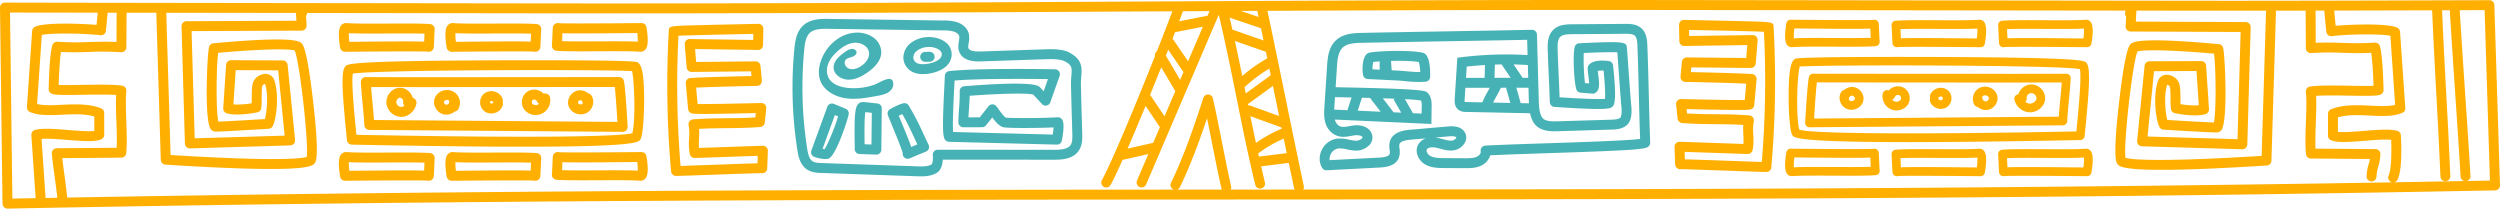 <svg xmlns="http://www.w3.org/2000/svg" width="1920" height="160.206" viewBox="0 0 1920 160.206">
  <g transform="translate(2883.698 2333.482) rotate(90)">
    <g transform="translate(-2318.979 2052.502)">
      <g>
        <path d="M-2211.206,1368.681c-2.118-3.641-6.751-4.637-10.277-4.83l.067-85.106c0-4.819.007-13.785-6.113-18.693-4.41-3.541-10.173-3.382-13.985-3.281l-12.814.368c-8.379.249-16.758.493-25.137.653-2.076.03-3.987-.119-5.83-.271-6.67-.55-13.57-1.126-19.04,10.382a3.651,3.651,0,0,0-.144.353c-2.1,5.882-1.9,12.127-1.713,17.641l1.645,48.883c.23,7.071-1.393,8.869-2.385,9.312-.959.431-2.464.178-4.211-.108a16.81,16.81,0,0,0-7.171-.074c-3.9,1.025-7.159,4.362-8.7,8.926a33.621,33.621,0,0,0-1.312,10.519l-1.23,88.186c-.072,5.172-.186,12.986,4.272,18.619,4.437,5.6,11.425,6.993,18.313,7.666q15,1.46,30.083,1.46a310.88,310.88,0,0,0,48.41-3.793c3.637-.573,11.2-1.761,14.855-7.826,2.125-3.526,2.267-7.55,2.378-10.782l2.529-73.146C-2208.568,1379.442-2208.368,1373.56-2211.206,1368.681Zm-5.128,14.792-2.53,73.146c-.082,2.474-.183,5.28-1.29,7.107-1.6,2.66-5.518,3.608-9.512,4.236a303.436,303.436,0,0,1-76.568,2.277c-4.857-.475-10.274-1.278-13.075-4.814-2.569-3.237-2.709-8.365-2.631-13.782l1.23-88.186a27.431,27.431,0,0,1,.906-8.175c.7-2.069,2.044-3.637,3.422-4a4.212,4.212,0,0,1,1.075-.119,19.6,19.6,0,0,1,2.931.339c2.449.4,5.506.906,8.553-.457,7.327-3.277,7-13.246,6.889-16.524l-1.644-48.883c-.166-5-.34-10.173,1.209-14.643,3.161-6.573,5.272-6.4,11.443-5.882a64.64,64.64,0,0,0,6.607.3c8.4-.16,16.81-.408,25.214-.657l12.8-.365c3.716-.1,6.945-.052,9.011,1.605,2.864,2.3,3.259,7.483,3.259,12.741l-.071,89a3.81,3.81,0,0,0,1.267,2.834,3.784,3.784,0,0,0,2.954.955c3.144-.327,6.58.278,7.094.985C-2216.059,1375.5-2216.212,1379.917-2216.334,1383.474Z" transform="translate(2329.579 -1256.733)" fill="#46b2b5"/>
      </g>
      <g transform="translate(64.994 179.354)">
        <path d="M-2303.864,1305.058a3.8,3.8,0,0,0-4.16,2.293l-3.772,9.058a3.827,3.827,0,0,0,.03,2.995,3.806,3.806,0,0,0,2.184,2.051l33.623,12.251a3.746,3.746,0,0,0,1.3.23,3.8,3.8,0,0,0,1.635-.364,3.828,3.828,0,0,0,1.966-2.188c.553-1.579,2.278-7.026,1.315-10.693C-2271.222,1315.087-2299.137,1305.872-2303.864,1305.058Zm26.582,20.057-25.946-9.457,1.007-2.426c8.207,2.192,21.491,7.94,25.146,10.258A12.307,12.307,0,0,1-2277.282,1325.115Z" transform="translate(2312.087 -1305.003)" fill="#46b2b5"/>
      </g>
      <g transform="translate(63.888 153.998)">
        <path d="M-2290.08,1319.065c2.434,0,5.135-.023,8.133-.064,1.992-.026,3.772-.048,5.18-.048a2.782,2.782,0,0,1,.468,0,3.808,3.808,0,0,0,3.809-3.679l.449-12.815a3.784,3.784,0,0,0-1.051-2.765,3.8,3.8,0,0,0-2.712-1.178l-31.713-.338a3.828,3.828,0,0,0-3.542,2.3,3.936,3.936,0,0,0-.308,1.713c-.037.524-.167,1.587-.316,2.827-.881,7.446-.906,8.557-.227,9.9C-2310.3,1318.1-2306.086,1319.065-2290.08,1319.065Zm-14.03-13.154,0-.074,24.315.256-.186,5.261c-.658.008-1.353.018-2.066.026-5.64.078-17.935.241-22.605-.591C-2304.507,1309.229-2304.259,1307.137-2304.11,1305.911Z" transform="translate(2312.385 -1298.179)" fill="#46b2b5"/>
      </g>
      <g transform="translate(64.729 117.668)">
        <path d="M-2310.339,1304.028a3.8,3.8,0,0,0-1.735,4.042c.81,3.831,4.161,9.653,4.54,10.307a3.806,3.806,0,0,0,3.291,1.895,3.788,3.788,0,0,0,1.176-.186c.742-.241,2.7-1.052,6.72-2.713,5.857-2.426,19.214-7.951,22.581-8.75a3.708,3.708,0,0,0,1.972-.26,3.809,3.809,0,0,0,2.055-4.975l-.027-.067-5.254-12.577a3.789,3.789,0,0,0-2.17-2.1,3.811,3.811,0,0,0-3.014.141c-3.08,1.5-5.955,2.842-8.731,4.136A199.505,199.505,0,0,0-2310.339,1304.028Zm29.836-6.644,1.969,4.722c-4.207,1.4-10.638,4.05-20.726,8.226-1.118.461-2.252.929-3.237,1.337-.449-.891-.891-1.828-1.262-2.7,6.212-3.626,11.752-6.209,18.047-9.143C-2284.021,1299.042-2282.293,1298.235-2280.5,1297.385Z" transform="translate(2312.159 -1288.401)" fill="#46b2b5"/>
      </g>
      <g transform="translate(10.551 145.171)">
        <path d="M-2280.5,1300.239c-1.282-2.326-3.493-4.262-6.046-4.414-9.427-.564-1.742,10.393-.405,13.983a46.492,46.492,0,0,1,2.613,21.327c-.6,5.265-2.419,10.834-6.658,13.7-3.475,2.345-8.041,2.4-11.913.9s-7.135-4.377-9.921-7.576c-3.046-3.5-5.7-7.688-6.1-12.414s2.155-9.958,6.525-11.132c4.581-1.234,9.215,2.278,11.745,6.484,1.515,2.526,2.579,5.659,1.653,8.486s-4.545,4.664-6.773,2.81c-1.393-1.163-1.743-3.184-2.334-4.95s-1.924-3.641-3.693-3.437c-1.583.186-2.567,2.07-2.437,3.738a9.75,9.75,0,0,0,1.973,4.5c3.2,4.8,7.647,9.976,13.187,9.326,4.979-.591,8.43-6.112,8.479-11.384s-2.5-10.185-5.455-14.443c-3.723-5.365-8.869-10.47-15.182-10.742a14.309,14.309,0,0,0-11.834,6.2,21.379,21.379,0,0,0-3.631,13.629c.7,12.094,10.059,22.29,20.931,26.281,5.395,1.98,11.469,2.66,16.757.379,7.193-3.1,11.555-11.176,12.7-19.265s-.375-16.3-1.887-24.319A25.534,25.534,0,0,0-2280.5,1300.239Z" transform="translate(2326.74 -1295.803)" fill="#46b2b5"/>
      </g>
      <g transform="translate(13.934 100.325)">
        <path d="M-2321.19,1315.188a14.548,14.548,0,0,0,11.079,5.636c.372,0,.744-.018,1.115-.052a12.672,12.672,0,0,0,10.066-7.126,17.5,17.5,0,0,0,1.569-7.48c.129-7.435-3.147-20.012-12.47-22.119a11.379,11.379,0,0,0-10.367,2.627c-4.648,4.187-6.109,11.674-5.5,16.858A22.792,22.792,0,0,0-2321.19,1315.188Zm6.093-22.847a3.516,3.516,0,0,1,2.463-1,4.936,4.936,0,0,1,1.122.137c4.184.944,6.621,9.115,6.532,14.558a10.328,10.328,0,0,1-.81,4.284,5.146,5.146,0,0,1-3.939,2.861,6.7,6.7,0,0,1-5.517-2.768,15.319,15.319,0,0,1-2.883-7.777C-2318.582,1298.8-2317.249,1294.276-2315.1,1292.341Z" transform="translate(2325.829 -1283.734)" fill="#46b2b5"/>
      </g>
      <g transform="translate(25.285 113.424)">
        <path d="M-2318.909,1298.3h.063a3.806,3.806,0,0,0,3.745-3.872l-.052-3.414a3.811,3.811,0,0,0-3.809-3.753h-.059a3.813,3.813,0,0,0-3.753,3.871l.056,3.418A3.807,3.807,0,0,0-2318.909,1298.3Z" transform="translate(2322.774 -1287.259)" fill="#46b2b5"/>
      </g>
      <g transform="translate(38.461 14.423)">
        <path d="M-2313.943,1351.75c2.318.082,5.617.245,9.407.438,13.3.665,22.026.981,27.867.981,7.855,0,10.463-.573,11.879-1.643a3.813,3.813,0,0,0,1.509-2.943l2.155-82.862a3.809,3.809,0,0,0-3.107-3.842c-12.778-2.411-15.341-.736-16.181-.186a3.793,3.793,0,0,0-1.717,3.422c.846,13.688.7,37.4.272,39.769-.576,1.419-5,4.559-6.455,5.592a12.227,12.227,0,0,0-3.014,2.522,3.81,3.81,0,0,0,.729,5.213l8.505,6.733.007,8.676c-2.222-.1-4.41-.26-6.555-.413-3.232-.23-6.55-.468-10-.516-1.583-21.119-2.323-44.565-.858-48.875.475-.438,1.122-1.041,1.846-1.724,1.68-1.568,3.813-3.571,5.3-4.9a3.821,3.821,0,0,0,1.2-3.582,3.8,3.8,0,0,0-2.466-2.854l-20.284-7.167a3.815,3.815,0,0,0-3.44.461,3.816,3.816,0,0,0-1.639,3.065c-.044,2.422-1.059,59.606,1.389,81.25A3.812,3.812,0,0,0-2313.943,1351.75Zm2.5-79.2,9.319,3.288c-.252.238-.5.472-.739.695-.918.858-1.7,1.59-2.158,2.01-1.438,1.312-5.258,4.8-.947,58.3a3.716,3.716,0,0,0,3.92,3.5,123.669,123.669,0,0,1,12.859.472c3.489.249,7.094.509,10.892.531a3.81,3.81,0,0,0,2.712-1.107,3.81,3.81,0,0,0,1.121-2.7l-.015-14.435a3.8,3.8,0,0,0-1.441-2.984l-6.068-4.8c3.712-2.742,6.833-5.521,7.535-8.661.758-3.4.691-25.407.115-38.4,1.486.078,3.445.286,5.5.588l-1.987,76.579c-6.477.509-24.226-.383-33.337-.84-2.266-.111-4.361-.219-6.178-.3C-2311.949,1325.316-2311.625,1286.645-2311.44,1272.548Z" transform="translate(2319.228 -1260.614)" fill="#46b2b5"/>
      </g>
    </g>
    <g transform="translate(-2315.136 1616.336)">
      <path d="M-2218.227,1347.169c-.163-3.243-.614-11.863-7.235-14.688a14.114,14.114,0,0,0-7.357-.583,9.2,9.2,0,0,1-3.448.015c-1.23-.431-2.806-2.322-3.382-8.9l-1-11.522a10.593,10.593,0,0,0,4.039,5.555,9.621,9.621,0,0,0,7.7,1.371,13.22,13.22,0,0,0,8.327-6.283c2.7-4.708,2.728-10.169,2.749-14.561l.089-15.717c.026-3.66.052-8.212-1.775-12.333a13.152,13.152,0,0,0-8.1-7.349c-.564-11.778-1.084-27.7-1.638-44.461-2.341-71.4-3.1-75.182-5.384-77.3a4.067,4.067,0,0,0-2.881-1.067c-10.931.46-24.338.788-37.293,1.107-13,.316-26.436.643-37.435,1.107-3.356.145-9.61.405-13.314,5.031-3.036,3.786-2.995,8.81-2.972,12.132l.286,40.382c.03,5.034.356,10.277,3.831,14.212,4.5,5.087,11.782,4.853,15.7,4.734,8.386-.264,14.283-.535,20.18-.8,5.867-.267,11.726-.535,20.075-.8a3.812,3.812,0,0,0,3.682-3.549c2.8-41.042,1.286-42.812-.044-44.368-1.211-1.415-3.24-3.782-31.8-.661a3.819,3.819,0,0,0-3.359,3.247c-.5,3.515-1.207,12.053,3.125,15.457a3.823,3.823,0,0,0,2.526.81c2.107-.093,4.3-.371,6.421-.639,1.538-.2,3.6-.453,5.1-.52l-.279,3.229a166.823,166.823,0,0,1-23.089.947c-.482-10.329-.761-21.1-.571-25.8,3.169-.256,8.448-.628,13.948-1.014,10.4-.732,22.192-1.564,28.246-2.166,4.262-.427,7.212.208,7.87.766,1.36,1.141,1.624,4.046,1.716,7.011l1.246,41.177c.129,4.255.092,8.282-1.751,10.823-2.471,3.407-10.679,3.634-14.625,3.742l-50.209,1.39a3.8,3.8,0,0,0-3.7,3.89c.445,21.138.821,43.164,1.193,65.194s.742,44.082,1.188,65.228c.122,5.477.3,13.752,5.205,19.492,5.072,5.934,12.682,6.9,20.042,7.372l31.627,2.051c3.66.238,7.812.509,11.924-.68a14.865,14.865,0,0,0,10.4-9.512c1.144-3.671.491-7.271-.089-10.444-.183-1-.368-2.01-.486-3.006-.323-2.779.6-5.421,1.582-5.633.119-.026.3-.07.721.279a6.893,6.893,0,0,1,1.872,5.046,32.378,32.378,0,0,1-.777,5.038,27.608,27.608,0,0,0-.806,9.215,15.289,15.289,0,0,0,8.791,11.76,15.5,15.5,0,0,0,6.707,1.572,13.326,13.326,0,0,0,6.981-1.925,3.82,3.82,0,0,0,1.813-3.448Zm-21.8-48.559c-.308,1.137-.613,2.274-.863,3.418-.17.8-.3,1.586-.382,2.355l-.9-10.322c-.424-4.842.579-5.674.825-5.807h.029c.513,0,2.125,1.323,2.36,3.132C-2238.663,1293.571-2239.325,1296.016-2240.028,1298.61Zm-29.869-66.041c.709-.019,1.5-.041,2.349-.078l-.131,6.324-11.835,3.322-.01-9.3Zm-2.9,24.961c-2.378-1.319-4.652-2.567-6.7-3.451l0-4.028,11.659-3.273-.267,13.235C-2269.562,1259.3-2271.183,1258.418-2272.8,1257.529Zm4.515,10.705-.253,12.406a11.732,11.732,0,0,1-.071,1.2,7.5,7.5,0,0,1-1.868.033l-8.988-.572-.026-18.73c.985.52,2,1.07,3.01,1.627A60.059,60.059,0,0,0-2268.281,1268.235Zm-18.8,12.581-8.676-.55c-.527-4.66-.9-9.337-1.186-14.023l9.843.3Zm-.03-21.9-10.177-.308q-.088-2.831-.122-5.659l.249.368,10.036-6.829Zm-9.846-25.6,9.812-.267.009,4.526-.138-.2-10.143,6.907C-2297.344,1240.616-2297.178,1236.964-2296.958,1233.315Zm34.247,148.733c-.52-.026-1.041-.056-1.557-.09l-8.022-.52q.127-6.816.26-12.741l9.78,3.2Zm.821-18.058-9.958-3.251q.078-3.249.16-6.205l10.6-8.152Zm1.24-27.31-.122-.163-10.627,8.174c.112-3.452.223-6.506.332-9.222l.545.944,10.152-5.838Zm.688-15.134-10.753,6.187a123.933,123.933,0,0,1,.991-12.384,10.629,10.629,0,0,1,4.237-.509l5.826.067Zm31.631,63.214a7.826,7.826,0,0,1-4.53-5.837,21.66,21.66,0,0,1,.707-6.736,37.949,37.949,0,0,0,.924-6.246,14.4,14.4,0,0,0-4.57-11.2,8.48,8.48,0,0,0-5.5-2.088,8.2,8.2,0,0,0-1.74.185c-5.878,1.267-8.245,7.985-7.547,13.967.139,1.159.349,2.326.558,3.493.464,2.53.9,4.923.312,6.8-.747,2.4-3.191,3.875-5.232,4.463-.037.011-.078.015-.115.022l3.373-74.208-13.713-.156c-2.523-.034-7.212-.086-10.363,3.262-1.479,1.572-2.879,3.1-4.139,70.463l-15.985-1.036c-5.979-.387-11.6-1.041-14.751-4.719-2.894-3.392-3.251-8.888-3.37-14.7-.449-21.135-.824-43.164-1.2-65.191-.345-20.73-.7-41.458-1.11-61.445l11.727-.323a279.684,279.684,0,0,0,1.646,50.815l.39,3.129,31.6,2.006c.364.026.85.056,1.418.056,2.111,0,5.329-.431,7.254-3.292a9.754,9.754,0,0,0,1.366-5.443l1.007-49.195c4.083-.858,8.126-2.52,10.593-5.919,3.523-4.856,3.33-11.281,3.2-15.531l-1.245-41.173c-.092-3.188-.275-9.118-4.417-12.615-3.571-3.01-10.018-2.865-13.54-2.519-5.942.59-18.188,1.453-28.031,2.148-9.571.672-15.52,1.1-17.136,1.308-3.935.509-4.99.647-3.167,36.539a3.823,3.823,0,0,0,1.762,3.021c3.868,2.46,31.3.881,34.448-1.185a3.8,3.8,0,0,0,1.705-2.857l.772-8.955a3.829,3.829,0,0,0-.486-2.222c-2.225-3.868-7.412-3.218-13.424-2.453-1.186.149-2.389.3-3.556.417a20.392,20.392,0,0,1-.265-4.478c8.639-.851,17.947-1.4,21.744-1.088.219,2.927.333,11.306-1.216,34.912-6.621.227-11.67.457-16.727.688-5.86.268-11.73.535-20.077.8-3.842.119-7.78.059-9.734-2.163-1.739-1.965-1.91-5.48-1.937-9.5l-.282-40.1c-.019-2.969.063-5.763,1.3-7.312,1.423-1.769,4.577-2.047,7.691-2.177,10.931-.464,24.334-.792,37.294-1.108,11.845-.29,24.059-.587,34.459-.992,1.289,9.616,2.441,44.64,3.3,70.883.61,18.466,1.177,35.907,1.811,47.991a3.783,3.783,0,0,0,1.471,2.812,3.79,3.79,0,0,0,3.088.725c1.293-.267,3.154,1.163,4.02,3.117,1.163,2.631,1.146,5.971,1.13,9.3l-.089,15.628c-.023,3.678-.053,7.847-1.751,10.816a5.672,5.672,0,0,1-3.407,2.638,1.957,1.957,0,0,1-1.695-.219c-1.363-.94-1.831-3.88-1.133-7.15.216-1.007.491-2.013.766-3.021.821-3.054,1.757-6.51,1.277-10.2a11.943,11.943,0,0,0-6.194-8.855,7.93,7.93,0,0,0-7.572.108c-5.466,3.121-4.815,10.608-4.6,13.067l2.519,28.96c.3,3.515,1.122,12.856,8.453,15.424a14.988,14.988,0,0,0,6.826.367,8.266,8.266,0,0,1,3.511.022c1.021.438,2.311,2.192,2.611,8.071l1.959,37.928A7.49,7.49,0,0,1-2228.33,1384.76Z" transform="translate(2328.545 -1139.345)" fill="#46b2b5"/>
      <path d="M-2302.812,1184.871c-.164-.011-16.851-.855-18.59,5.2-2.556,8.861-1.571,39.337.19,42.573h0c1.792,3.277,7.586,4.114,12.031,4.114a21.3,21.3,0,0,0,5.217-.5,3.812,3.812,0,0,0,2.594-3.422l1.085-22.041c.111-2.218.312-4.511.52-6.825a89.289,89.289,0,0,0,.468-15.643A3.811,3.811,0,0,0-2302.812,1184.871Zm-6.012,44.3a26.025,26.025,0,0,1-5.652-.672c-.149-1.1-.3-2.832-.435-4.935a50.634,50.634,0,0,0,6.366-.011Zm1.468-25.879c-.212,2.419-.424,4.807-.54,7.123l-.2,3.98c-.093.007-.187,0-.279.007q-3.031.223-6.067.449c-.275.019-.558.049-.835.078-.189-7.8-.049-16.672.876-21.4a34.814,34.814,0,0,1,7.665-1.107C-2306.707,1195.936-2307.038,1199.663-2307.357,1203.3Z" transform="translate(2343.722 -1015.839)" fill="#46b2b5"/>
    </g>
    <g transform="translate(-2333.483 963.699)">
      <path d="M-2260.1,1350.214c-4.324-2.991-40.6-4.024-52.457-1.487-3.722.8-5.874,1.962-6.97,3.776-1.688,2.783-1.569,78.608-1.438,111.078.435,109.614,2.753,111.6,4.615,113.193v0c1.675,1.43,5.08,2.155,11.924,2.155,7.817,0,20.116-.944,39.441-2.872l5.318-.528a3.809,3.809,0,0,0,3.444-3.715C-2251.967,1355.855-2257.254,1352.187-2260.1,1350.214Zm-3.679,218.07-1.961.193c-11.756,1.174-38.387,3.842-45.037,2.545-3.028-18.477-3.248-194.509-1.906-214.38,5.978-1.787,38.1-2.927,47.686-.245C-2262.534,1365.582-2261,1425.456-2263.775,1568.284Z" transform="translate(2367.299 77.997)" fill="#ffaf00"/>
      <path d="M-2279.484,1350.711c-7.327.42-31.538,1.865-35.3,2.932a3.815,3.815,0,0,0-2.772,3.675c0,1.754.223,175.768.037,194.427a3.8,3.8,0,0,0,1.186,2.8,3.811,3.811,0,0,0,2.627,1.048c.074,0,.156,0,.23-.007,7.432-.453,12.11-.91,16.635-1.356,4.443-.434,9.039-.884,16.3-1.33a3.81,3.81,0,0,0,3.578-3.775l1.505-194.576a3.828,3.828,0,0,0-1.182-2.791A3.833,3.833,0,0,0-2279.484,1350.711Zm-5.072,194.81c-5.436.38-9.289.754-13.034,1.122-3.567.353-7.227.713-12.283,1.066.126-29.565-.03-164.345-.06-187.137,5.135-.568,16.067-1.364,26.827-2.014Z" transform="translate(2376.728 87.266)" fill="#ffaf00"/>
      <path d="M-2304.3,1417.46a9.991,9.991,0,0,0,1.151-.063,11.679,11.679,0,0,0,10.159-11.7c-.223-5.432-4.641-10.288-10.278-11.292a3.819,3.819,0,0,0-4.377,2.876,10.84,10.84,0,0,0-4.194,2.322,9.932,9.932,0,0,0-3.5,7.851,10.259,10.259,0,0,0,3.689,7.238A11.374,11.374,0,0,0-2304.3,1417.46Zm-2.486-12.15a2.907,2.907,0,0,1,1.847-.776,1.472,1.472,0,0,1,.294.023,3.863,3.863,0,0,0,3.08-.836,3.938,3.938,0,0,1,.962,2.288,4,4,0,0,1-3.381,3.812,3.7,3.7,0,0,1-2.708-.921,2.666,2.666,0,0,1-1.03-1.791A2.481,2.481,0,0,1-2306.781,1405.31Z" transform="translate(2382.749 205.78)" fill="#ffaf00"/>
      <path d="M-2314.154,1399.054a9.722,9.722,0,0,0,5.269,5.578,8.675,8.675,0,0,0,3.3.643,9.617,9.617,0,0,0,4.526-1.159,9.552,9.552,0,0,0,4.938-6.491,9.847,9.847,0,0,0-2.144-8.123,1.072,1.072,0,0,0-.082-.093,3.786,3.786,0,0,0-1.873-2.805,9.661,9.661,0,0,0-7.679-.788,9.925,9.925,0,0,0-6.031,5.105A10.337,10.337,0,0,0-2314.154,1399.054Zm7.091-4.827a1.949,1.949,0,0,1,.6-.72,3.018,3.018,0,0,0,1.293.208h.008a1.573,1.573,0,0,1,1.014.643,2.224,2.224,0,0,1,.55,1.746,2.039,2.039,0,0,1-1.066,1.289,1.644,1.644,0,0,1-1.338.185,2.2,2.2,0,0,1-1.044-1.259A2.75,2.75,0,0,1-2307.063,1394.227Z" transform="translate(2384.002 181.386)" fill="#ffaf00"/>
      <path d="M-2306.089,1394c.059,0,.115,0,.177,0a8.545,8.545,0,0,0,7.057-3.8,9.126,9.126,0,0,0,.73-8.137,8.722,8.722,0,0,0-5.618-5.436,3.822,3.822,0,0,0-2.5.134,3.785,3.785,0,0,0-2.49-.03,8.746,8.746,0,0,0-5.412,5.666,9.125,9.125,0,0,0,1.039,8.082A8.528,8.528,0,0,0-2306.089,1394Zm-.814-9.215a1.388,1.388,0,0,1,.564-.821c.086-.03.172-.059.253-.093.081.029.163.056.245.078a1.375,1.375,0,0,1,.58.78,1.643,1.643,0,0,1,.014,1.32,1.022,1.022,0,0,1-.809.33.991.991,0,0,1-.819-.3A1.633,1.633,0,0,1-2306.9,1384.786Z" transform="translate(2384.659 157.253)" fill="#ffaf00"/>
      <path d="M-2307.5,1388.308a9.954,9.954,0,0,0,2.162.238,9.462,9.462,0,0,0,5.551-1.761,11.2,11.2,0,0,0,3.177-13.841,11.535,11.535,0,0,0-12.314-6.056,3.815,3.815,0,0,0-3.017,4.47,3.357,3.357,0,0,0,.123.454,9.584,9.584,0,0,0-2.412,3.563,9.84,9.84,0,0,0,.446,8.382A9.511,9.511,0,0,0-2307.5,1388.308Zm.36-10.14a1.544,1.544,0,0,1,.74-.914,3.821,3.821,0,0,0,2.236-1.88,3.372,3.372,0,0,1,.732.969,3.721,3.721,0,0,1-.811,4.258,2.069,2.069,0,0,1-1.626.264,1.9,1.9,0,0,1-1.279-.859A2.3,2.3,0,0,1-2307.139,1378.168Z" transform="translate(2383.802 130.665)" fill="#ffaf00"/>
      <path d="M-2310.149,1375.832a9.346,9.346,0,0,0,4.748,1.334,8.518,8.518,0,0,0,2.913-.512,9.43,9.43,0,0,0,5.354-5.351,9.96,9.96,0,0,0-.082-8.011,9.6,9.6,0,0,0-5.956-5.057,9.339,9.339,0,0,0-7.572.9,3.759,3.759,0,0,0-1.754,2.552,9.539,9.539,0,0,0-2.222,7.513A9.37,9.37,0,0,0-2310.149,1375.832Zm3.541-9.311a1.4,1.4,0,0,1,.876-.51h.027a3.923,3.923,0,0,0,1.112-.078,1.718,1.718,0,0,1,.475.591,2.46,2.46,0,0,1-.06,1.88,1.944,1.944,0,0,1-.933,1.093,1.518,1.518,0,0,1-1.156-.219,1.873,1.873,0,0,1-.92-1.226A1.987,1.987,0,0,1-2306.608,1366.521Z" transform="translate(2384.171 106.579)" fill="#ffaf00"/>
      <path d="M-2328.706,1415.388a3.814,3.814,0,0,0,3.533,4.065c1.679.115,4.3.238,6.926.353,2.549.115,5.1.227,6.733.346.088.007.181.007.271.007a3.806,3.806,0,0,0,3.794-3.492c.52-6.239.464-18.98.4-32.471-.055-12.7-.119-25.838.372-31.731a4.827,4.827,0,0,0-1.579-3.994c-.9-.817-3.608-3.3-17.3-.9a3.814,3.814,0,0,0-3.155,3.793c.23,22.513.453,59.053.115,63.352A4.344,4.344,0,0,0-2328.706,1415.388Zm14.278-61.181c-.349,6.762-.3,18.1-.242,30.026.049,10.519.1,21.331-.163,28.1-.985-.048-2.029-.093-3.077-.141-1.022-.045-2.047-.09-3.013-.137.289-6.934.211-22.242-.138-57.448A44.4,44.4,0,0,1-2314.428,1354.207Z" transform="translate(2346.428 75.982)" fill="#ffaf00"/>
      <path d="M-2306.774,1374.013a3.989,3.989,0,0,0,.112-.672,3.816,3.816,0,0,0-3.534-4.069h-.015c-1.682-.119-4.3-.238-6.917-.356-2.549-.112-5.1-.227-6.733-.342a3.8,3.8,0,0,0-4.065,3.485c-.524,6.227-.46,18.942-.4,32.4.06,12.729.123,25.894-.375,31.8a4.835,4.835,0,0,0,1.586,3.995c.617.561,2.1,1.917,7.453,1.917a58.073,58.073,0,0,0,9.851-1.022,3.808,3.808,0,0,0,3.154-3.79C-2306.885,1414.852-2307.111,1378.315-2306.774,1374.013Zm-14.171,60.5c.353-6.773.3-18.14.238-30.086-.044-10.493-.1-21.28.163-28.034l3.077.141c1.025.044,2.051.089,3.017.137-.291,6.933-.216,22.238.142,57.447A46.542,46.542,0,0,1-2320.945,1434.511Z" transform="translate(2346.428 135.753)" fill="#ffaf00"/>
      <path d="M-2306.774,1396.033a3.752,3.752,0,0,0,.112-.687,3.815,3.815,0,0,0-3.537-4.054c-1.687-.115-4.306-.234-6.929-.353-2.549-.115-5.1-.227-6.736-.346a3.839,3.839,0,0,0-4.062,3.49c-.524,6.227-.46,18.942-.4,32.4.06,12.726.123,25.891-.375,31.795a4.841,4.841,0,0,0,1.586,3.994c1.389,1.271,3.924,1.9,7.584,1.9a57.985,57.985,0,0,0,9.72-1,3.812,3.812,0,0,0,3.154-3.794C-2306.885,1436.875-2307.111,1400.34-2306.774,1396.033Zm-14.171,60.505c.353-6.774.3-18.136.238-30.089-.044-10.489-.1-21.28.163-28.038.985.048,2.03.093,3.077.141,1.03.048,2.058.092,3.032.137-.293,6.937-.227,22.253.127,57.451A45.821,45.821,0,0,1-2320.945,1456.539Z" transform="translate(2346.428 195.572)" fill="#ffaf00"/>
      <path d="M-2302.046,1415.388a3.815,3.815,0,0,0,3.534,4.065c1.683.115,4.306.238,6.929.353,2.549.115,5.1.227,6.733.346.094.007.183.007.272.007a3.805,3.805,0,0,0,3.793-3.492c.528-6.242.465-19,.4-32.5-.06-12.692-.119-25.812.367-31.7a4.826,4.826,0,0,0-1.579-4c-.888-.817-3.608-3.3-17.3-.9a3.813,3.813,0,0,0-3.155,3.793c.23,22.51.458,59.046.119,63.348A4.044,4.044,0,0,0-2302.046,1415.388Zm14.283-61.177c-.349,6.755-.3,18.08-.238,29.988.044,10.53.1,21.357-.163,28.135-.99-.048-2.034-.093-3.081-.141-1.031-.045-2.059-.093-3.029-.137.293-6.945.226-22.261-.127-57.448A46.108,46.108,0,0,1-2287.763,1354.21Z" transform="translate(2418.826 75.982)" fill="#ffaf00"/>
      <path d="M-2280.108,1374.017a4.584,4.584,0,0,0,.108-.681,3.816,3.816,0,0,0-3.534-4.065c-1.683-.119-4.31-.238-6.929-.356-2.549-.112-5.1-.227-6.736-.342a3.8,3.8,0,0,0-4.065,3.485c-.52,6.231-.461,18.961-.4,32.434.055,12.719.119,25.868-.376,31.765a4.847,4.847,0,0,0,1.583,3.994c.616.564,2.1,1.921,7.457,1.921a58.026,58.026,0,0,0,9.85-1.022,3.807,3.807,0,0,0,3.155-3.79C-2280.223,1414.855-2280.45,1378.326-2280.108,1374.017Zm-14.18,60.5c.354-6.766.3-18.118.246-30.06-.048-10.5-.1-21.3.16-28.064l3.08.141c1.025.044,2.055.092,3.028.137-.3,6.94-.227,22.26.126,57.447A44.144,44.144,0,0,1-2294.288,1434.515Z" transform="translate(2418.83 135.753)" fill="#ffaf00"/>
      <path d="M-2280.108,1396.038a4.352,4.352,0,0,0,.108-.7,3.814,3.814,0,0,0-3.538-4.05c-1.679-.115-4.306-.234-6.926-.353-2.553-.115-5.106-.227-6.74-.346a3.843,3.843,0,0,0-4.061,3.49c-.52,6.235-.461,18.96-.4,32.433.055,12.718.119,25.864-.376,31.761a4.841,4.841,0,0,0,1.587,4c.613.565,2.1,1.917,7.45,1.917a57.98,57.98,0,0,0,9.853-1.018,3.811,3.811,0,0,0,3.155-3.794C-2280.223,1436.879-2280.45,1400.347-2280.108,1396.038Zm-14.175,60.5c.349-6.766.293-18.113.241-30.052-.048-10.5-.1-21.305.16-28.071.984.048,2.029.093,3.08.141,1.025.048,2.055.092,3.025.137-.294,6.937-.223,22.249.129,57.447A46.676,46.676,0,0,1-2294.283,1456.535Z" transform="translate(2418.83 195.572)" fill="#ffaf00"/>
      <path d="M-2211.74,1392.246c0-2.314-.424-14.037-.911-27.607-.553-15.375-1.312-36.428-1.214-38.29a3.812,3.812,0,0,0-.929-2.823,3.8,3.8,0,0,0-2.671-1.3c-1.654-.089-4.259-.175-6.856-.257-2.508-.082-5.009-.164-6.6-.245a3.827,3.827,0,0,0-2.865,1.085,3.805,3.805,0,0,0-1.14,2.839c.3,9.526.6,18.046.9,26.582.252,7.253.505,14.52.762,22.424a58.346,58.346,0,0,1-6.922-.064,65.287,65.287,0,0,0-7.688-.063c-.445-7.464-.512-14.413-.572-21.168-.074-8.093-.148-16.464-.869-25.753a3.816,3.816,0,0,0-3.3-3.481c-1.419-.19-3.5-.4-5.57-.6-1.962-.2-3.916-.391-5.257-.569a3.836,3.836,0,0,0-3.047.94,3.816,3.816,0,0,0-1.263,2.928c.753,31.025.847,44.041.776,48.841l-12.593,1.141c-.75-15.687-1.33-46.408-1.333-46.746a3.8,3.8,0,0,0-1.271-2.768,3.779,3.779,0,0,0-2.9-.955l-11.2,1.037a3.809,3.809,0,0,0-3.459,3.831l.45,45.587-9.924.821c.112-6.413.218-14.417.323-22.4.13-9.608.26-19.191.39-25.906a3.805,3.805,0,0,0-1.066-2.716,3.813,3.813,0,0,0-2.675-1.166l-12.448-.231a3.762,3.762,0,0,0-2.794,1.145,3.83,3.83,0,0,0-1.081,2.817c.041.977.137,5.8.275,12.4.2,9.479.471,22.616.753,33.385.592,22.661.592,22.661,4.377,22.877h.008q20.722,1.149,41.577,1.148c22.175,0,44.368-.974,66.346-2.92A3.812,3.812,0,0,0-2211.74,1392.246Zm-107.672-1.861c-.409-8.928-.962-35.317-1.244-48.991-.071-3.392-.134-6.316-.183-8.509l4.66.089c-.1,6.3-.208,14.209-.32,22.138-.129,9.831-.263,19.7-.4,26.57a3.814,3.814,0,0,0,1.2,2.854,3.873,3.873,0,0,0,2.92,1.018l17.657-1.46a3.808,3.808,0,0,0,3.5-3.835l-.45-45.62,3.623-.335c.208,10.04.78,35.641,1.483,46.891a3.813,3.813,0,0,0,1.319,2.657,3.794,3.794,0,0,0,2.827.9l19.708-1.784a3.8,3.8,0,0,0,3.266-2.593c.413-1.223.914-2.739-.186-49.381.356.037.725.071,1.089.108.758.078,1.52.152,2.241.227.5,7.817.568,15.063.627,22.1.079,8.085.149,16.442.87,25.719a3.827,3.827,0,0,0,1.531,2.764,3.819,3.819,0,0,0,3.083.661,38.448,38.448,0,0,1,10.032-.368,44.894,44.894,0,0,0,12.017-.538,3.809,3.809,0,0,0,3-3.842c-.293-9.259-.583-17.568-.872-25.861-.257-7.286-.509-14.562-.769-22.461.847.026,1.728.056,2.615.081,1.063.037,2.125.071,3.122.1.123,5.443.506,16.546,1.178,35.22.349,9.627.677,18.857.828,23.847A746.091,746.091,0,0,1-2319.411,1390.385Z" transform="translate(2346.865 8.562)" fill="#ffaf00"/>
      <path d="M-2313.631,1277.917c4.652,1,13.068,1.449,21.818,1.449,13.447,0,27.686-1.066,30.279-2.861,2.567-1.78,7.914-5.488,3.667-221.2a3.338,3.338,0,0,0-3.017-3.255l-5.351-.528c-36.087-3.6-47.511-3.775-50.971-.825l0,0c-1.693,1.449-4.015,3.433-4.451,112.836-.074,18.009-.342,108,1.372,110.825C-2319.268,1276.055-2317.213,1277.151-2313.631,1277.917Zm1.271-222.227c6.16-1.453,33.473,1.274,45.463,2.467l2.419.242c2.809,144.571,1.214,204.344-1.3,212.711-9.292,2.861-43.049,1.609-48.53-.293C-2315.75,1252.256-2315.592,1072.807-2312.359,1055.689Z" transform="translate(2365.422 -733.035)" fill="#ffaf00"/>
      <path d="M-2315.826,1253.441c3.815,1.081,30,2.62,35.2,2.917.063,0,.125.007.19.007a3.338,3.338,0,0,0,2.3-.921A3.33,3.33,0,0,0-2277.1,1253l-1.5-194.575a3.336,3.336,0,0,0-3.133-3.3c-7.271-.446-11.871-.9-16.318-1.334-4.522-.446-9.2-.9-16.625-1.356a3.432,3.432,0,0,0-2.5.914,3.313,3.313,0,0,0-1.036,2.449c.186,18.663-.03,192.68-.034,194.434A3.328,3.328,0,0,0-2315.826,1253.441Zm4.3-194.119c5.332.372,9.126.743,12.815,1.107,3.842.376,7.8.766,13.463,1.152l1.448,187.91c-11.231-.672-22.732-1.512-27.778-2.1C-2311.55,1225.778-2311.391,1087.973-2311.524,1059.323Z" transform="translate(2374.849 -722.734)" fill="#ffaf00"/>
      <path d="M-2308.425,1078.282a2.947,2.947,0,0,0,.052.431,3.335,3.335,0,0,0,3.269,2.7,3.179,3.179,0,0,0,.643-.063,12.5,12.5,0,0,0,9.828-11.608c.215-5.819-4.221-11.3-9.7-11.964a10.331,10.331,0,0,0-7.866,2.5,10.67,10.67,0,0,0-3.823,7.624,10.482,10.482,0,0,0,3.674,8.249A9.918,9.918,0,0,0-2308.425,1078.282Zm.547-12.923a3.631,3.631,0,0,1,2.742-.963c2.063.249,3.928,2.727,3.843,5.1a5.766,5.766,0,0,1-1.405,3.444,3.348,3.348,0,0,0-2.47-1.1,3.42,3.42,0,0,0-.61.056,2.705,2.705,0,0,1-2.2-.773,3.849,3.849,0,0,1-1.386-2.942A4,4,0,0,1-2307.879,1065.359Z" transform="translate(2380.871 -708.398)" fill="#ffaf00"/>
      <path d="M-2297.757,1074.826a9.082,9.082,0,0,0-4.7-6.167,8.721,8.721,0,0,0-7.42-.5,9.248,9.248,0,0,0-5,5.306,9.84,9.84,0,0,0,.2,7.762,9.423,9.423,0,0,0,5.738,4.853,9.679,9.679,0,0,0,2.835.431,8.909,8.909,0,0,0,4.473-1.178,3.312,3.312,0,0,0,1.65-2.589c.06-.064.112-.127.164-.193A9.365,9.365,0,0,0-2297.757,1074.826Zm-7.188,3.475a1.9,1.9,0,0,1-1.393.81,3.575,3.575,0,0,0-1.353.267,2.544,2.544,0,0,1-.966-1.04,3.224,3.224,0,0,1,.008-2.479,2.62,2.62,0,0,1,1.3-1.524,1.5,1.5,0,0,1,.59-.112,2.508,2.508,0,0,1,1.156.313,2.467,2.467,0,0,1,1.3,1.616A2.68,2.68,0,0,1-2304.946,1078.3Z" transform="translate(2382.123 -681.661)" fill="#ffaf00"/>
      <path d="M-2307.093,1077.09a7.75,7.75,0,0,0-6.785,3.315,8.64,8.64,0,0,0-.977,7.669,8.285,8.285,0,0,0,5.109,5.365,3.3,3.3,0,0,0,2.355-.1,3.308,3.308,0,0,0,1.431.327,3.32,3.32,0,0,0,.918-.134,8.238,8.238,0,0,0,5.3-5.139,8.655,8.655,0,0,0-.684-7.718A8.067,8.067,0,0,0-2307.093,1077.09Zm1.108,8.962a1.728,1.728,0,0,1-.892,1.067,3.4,3.4,0,0,0-.39.138c-.127-.06-.256-.108-.389-.156a1.733,1.733,0,0,1-.867-1.118,2.081,2.081,0,0,1,.094-1.732,1.452,1.452,0,0,1,1.174-.494h.037a1.485,1.485,0,0,1,1.2.55A2.088,2.088,0,0,1-2305.985,1086.052Z" transform="translate(2382.778 -655.79)" fill="#ffaf00"/>
      <path d="M-2301.236,1087.377a9.187,9.187,0,0,0-7.33-1.445,9.031,9.031,0,0,0-5.968,4.314,9.393,9.393,0,0,0-.42,7.985,9.084,9.084,0,0,0,2.526,3.6,3.213,3.213,0,0,0-.211.683,3.334,3.334,0,0,0,2.638,3.909,10.306,10.306,0,0,0,1.991.193,11.055,11.055,0,0,0,9.8-5.985C-2295.963,1096.138-2297.324,1090.193-2301.236,1087.377Zm-2.943,10.27a4.026,4.026,0,0,1-1.353,1.512,3.341,3.341,0,0,0-2.181-2.181,1.949,1.949,0,0,1-1.037-1.2,2.744,2.744,0,0,1,.023-2.252,2.37,2.37,0,0,1,1.59-1.081,2.75,2.75,0,0,1,.62-.07,2.376,2.376,0,0,1,1.383.409A4.19,4.19,0,0,1-2304.179,1097.647Z" transform="translate(2381.923 -632.364)" fill="#ffaf00"/>
      <path d="M-2303.825,1095.733a8.491,8.491,0,0,0-7.242.784,8.877,8.877,0,0,0-4.347,6.291,9.065,9.065,0,0,0,2.192,7.241,3.344,3.344,0,0,0,1.553,2.352,8.6,8.6,0,0,0,4.5,1.245,9.3,9.3,0,0,0,2.686-.4,9.075,9.075,0,0,0,5.661-4.8,9.513,9.513,0,0,0,.074-7.636A8.971,8.971,0,0,0-2303.825,1095.733Zm-1.03,9.887a2.26,2.26,0,0,1-.81.9,3.271,3.271,0,0,0-.917-.13c-.085,0-.171,0-.257.011a1.628,1.628,0,0,1-1.289-.665,2.458,2.458,0,0,1-.695-1.925,2.288,2.288,0,0,1,1.153-1.557,1.907,1.907,0,0,1,1.552-.26,2.356,2.356,0,0,1,1.207,1.356A2.918,2.918,0,0,1-2304.854,1105.62Z" transform="translate(2382.29 -606.444)" fill="#ffaf00"/>
      <path d="M-2326.651,1163.557a57.672,57.672,0,0,0,9.687,1.007c3.5,0,5.916-.6,7.22-1.787a4.388,4.388,0,0,0,1.426-3.6c-.494-5.912-.435-19.043-.372-31.743.064-13.491.119-26.235-.4-32.459a3.345,3.345,0,0,0-3.56-3.047c-1.638.115-4.194.23-6.751.342-2.609.119-5.22.238-6.9.357h-.011a3.335,3.335,0,0,0-3.091,3.56,3.2,3.2,0,0,0,.1.628c.346,4.136.116,40.813-.112,63.429A3.33,3.33,0,0,0-2326.651,1163.557Zm4.051-64.466c1.1-.052,2.3-.108,3.5-.16,1.219-.056,2.433-.108,3.556-.168.285,6.755.238,17.854.186,28.636-.06,12.188-.112,23.758.263,30.435a43.052,43.052,0,0,1-7.614-.424C-2322.344,1120.895-2322.3,1105.69-2322.6,1099.091Z" transform="translate(2344.547 -615.502)" fill="#ffaf00"/>
      <path d="M-2329.019,1107.142c-.06,13.45-.122,26.154.4,32.359a3.333,3.333,0,0,0,3.318,3.059c.077,0,.156,0,.238-.008,1.621-.115,4.135-.227,6.666-.342,2.646-.119,5.3-.238,7-.356a3.334,3.334,0,0,0,3.092-3.556,2.9,2.9,0,0,0-.1-.639c-.349-4.139-.118-40.813.112-63.425a3.331,3.331,0,0,0-2.757-3.318c-8.936-1.568-14.621-1.3-16.906.781a4.351,4.351,0,0,0-1.427,3.608C-2328.9,1081.225-2328.955,1094.4-2329.019,1107.142Zm14.022-30.078c-.366,36.517-.416,51.722-.115,58.317-1.13.055-2.36.111-3.589.167-1.188.055-2.371.108-3.467.16-.282-6.737-.234-17.791-.182-28.532.06-12.231.111-23.85-.264-30.538A42.374,42.374,0,0,1-2315,1077.064Z" transform="translate(2344.55 -675.274)" fill="#ffaf00"/>
      <path d="M-2329.019,1085.113c-.06,13.45-.122,26.155.4,32.359a3.333,3.333,0,0,0,3.318,3.058c.077,0,.156,0,.238-.008,1.621-.112,4.135-.227,6.666-.342,2.646-.119,5.3-.238,7-.357a3.333,3.333,0,0,0,3.092-3.556,2.93,2.93,0,0,0-.1-.639c-.349-4.14-.118-40.809.112-63.422a3.324,3.324,0,0,0-2.757-3.318c-8.936-1.568-14.621-1.3-16.906.777a4.349,4.349,0,0,0-1.427,3.607C-2328.9,1059.2-2328.955,1072.372-2329.019,1085.113Zm14.022-30.078c-.366,36.517-.416,51.722-.115,58.321l-3.589.163c-1.188.056-2.371.108-3.467.16-.282-6.733-.234-17.791-.182-28.532.06-12.232.111-23.851-.264-30.539A41.657,41.657,0,0,1-2315,1055.035Z" transform="translate(2344.55 -735.089)" fill="#ffaf00"/>
      <path d="M-2282.032,1127.4c.067-13.477.124-26.21-.393-32.427a3.342,3.342,0,0,0-3.56-3.047c-1.638.115-4.191.23-6.747.342-2.607.119-5.221.238-6.9.357h-.019a3.336,3.336,0,0,0-3.092,3.56,3.594,3.594,0,0,0,.1.628c.346,4.136.116,40.813-.111,63.429a3.331,3.331,0,0,0,2.757,3.318,57.659,57.659,0,0,0,9.691,1.007c3.5,0,5.912-.6,7.215-1.787a4.389,4.389,0,0,0,1.427-3.608C-2282.15,1153.258-2282.091,1140.112-2282.032,1127.4Zm-14.015,30.015c.364-36.517.412-51.722.107-58.32,1.108-.052,2.308-.108,3.508-.16s2.43-.108,3.548-.168c.29,6.751.235,17.832.183,28.6-.055,12.2-.112,23.787.264,30.469A42.677,42.677,0,0,1-2296.047,1157.412Z" transform="translate(2416.948 -615.502)" fill="#ffaf00"/>
      <path d="M-2284.4,1070.916c-8.929-1.568-14.621-1.308-16.9.781a4.368,4.368,0,0,0-1.427,3.608c.494,5.919.431,19.08.371,31.806-.059,13.465-.122,26.18.4,32.392a3.332,3.332,0,0,0,3.317,3.059c.078,0,.156,0,.239-.008,1.615-.115,4.135-.227,6.662-.342,2.648-.119,5.306-.237,7-.356a3.336,3.336,0,0,0,3.09-3.556,3.237,3.237,0,0,0-.107-.635c-.342-4.131-.115-40.812.115-63.429A3.339,3.339,0,0,0-2284.4,1070.916Zm-4.046,64.466c-1.133.055-2.367.111-3.593.167-1.189.056-2.371.108-3.467.16-.283-6.74-.231-17.809-.182-28.569.059-12.213.115-23.813-.264-30.5a42.817,42.817,0,0,1,7.614.427C-2288.708,1113.583-2288.753,1128.787-2288.448,1135.382Z" transform="translate(2416.952 -675.275)" fill="#ffaf00"/>
      <path d="M-2284.4,1048.892c-8.929-1.572-14.621-1.308-16.9.777a4.367,4.367,0,0,0-1.427,3.608c.494,5.919.431,19.08.371,31.806-.059,13.465-.122,26.184.4,32.393a3.332,3.332,0,0,0,3.317,3.058c.078,0,.156,0,.239-.008,1.615-.111,4.135-.227,6.662-.342,2.648-.119,5.306-.238,7-.356a3.336,3.336,0,0,0,3.09-3.556,3.233,3.233,0,0,0-.107-.636c-.342-4.132-.115-40.812.115-63.426A3.333,3.333,0,0,0-2284.4,1048.892Zm-4.046,64.466-3.593.163c-1.189.056-2.371.108-3.467.16-.283-6.74-.231-17.809-.182-28.565.059-12.217.115-23.817-.264-30.505a42.057,42.057,0,0,1,7.614.427C-2288.708,1091.555-2288.753,1106.759-2288.448,1113.358Z" transform="translate(2416.952 -735.091)" fill="#ffaf00"/>
      <path d="M-2216.034,1116.454a753.912,753.912,0,0,0-107.917-1.769c-3.8.2-3.8.2-4.395,22.9-.28,10.779-.555,23.925-.751,33.4-.137,6.577-.235,11.378-.275,12.351a3.812,3.812,0,0,0,1.081,2.82,4.2,4.2,0,0,0,2.794,1.144l12.447-.226a3.8,3.8,0,0,0,2.672-1.167,3.8,3.8,0,0,0,1.066-2.72c-.13-6.718-.259-16.3-.386-25.92-.107-7.978-.219-15.974-.326-22.383l9.927.821-.449,45.587a3.807,3.807,0,0,0,3.455,3.827l11.2,1.04a3.776,3.776,0,0,0,2.891-.955,3.791,3.791,0,0,0,1.27-2.768c.007-.338.581-31.059,1.339-46.746l12.551,1.133c.112,5.094.007,18.166-.74,48.849a3.8,3.8,0,0,0,1.268,2.928,3.807,3.807,0,0,0,3.046.94c1.356-.178,3.333-.375,5.309-.572,2.06-.2,4.114-.408,5.514-.6a3.81,3.81,0,0,0,3.3-3.482c.725-9.285.8-17.649.877-25.734.059-6.762.122-13.714.573-21.187a65.807,65.807,0,0,0,7.677-.063,58.406,58.406,0,0,1,6.929-.063c-.253,7.788-.5,14.955-.755,22.108-.3,8.639-.6,17.252-.9,26.9a3.81,3.81,0,0,0,1.146,2.839,3.812,3.812,0,0,0,2.668,1.089c.063,0,.13,0,.193-.007,1.605-.082,4.131-.16,6.655-.242,2.578-.085,5.157-.167,6.795-.252a3.844,3.844,0,0,0,2.631-1.293,3.873,3.873,0,0,0,.974-2.787c-.1-1.906.661-22.955,1.212-38.326.49-13.577.91-25.3.91-27.622A3.81,3.81,0,0,0-2216.034,1116.454Zm-5.053,31.14c-.672,18.671-1.058,29.773-1.178,35.213-.98.037-2.02.067-3.064.1-.9.029-1.8.055-2.669.085.257-8.014.517-15.386.773-22.78.286-8.19.572-16.4.867-25.542a3.817,3.817,0,0,0-3-3.842,33.189,33.189,0,0,0-7.167-.691c-1.638,0-3.259.078-4.849.152a38.6,38.6,0,0,1-10.033-.372,3.827,3.827,0,0,0-3.084.665,3.83,3.83,0,0,0-1.528,2.765c-.72,9.281-.8,17.645-.873,25.734-.063,7.03-.126,14.268-.627,22.082-.71.074-1.45.145-2.19.219-.382.037-.765.078-1.144.115,1.1-46.631.6-48.147.2-49.369a3.816,3.816,0,0,0-3.274-2.6l-19.708-1.783a3.86,3.86,0,0,0-2.827.9,3.818,3.818,0,0,0-1.323,2.656c-.7,11.247-1.27,36.851-1.479,46.891l-3.626-.339.449-45.62a3.806,3.806,0,0,0-3.5-3.835l-17.66-1.456a3.911,3.911,0,0,0-2.921,1.018,3.806,3.806,0,0,0-1.2,2.854c.134,6.867.268,16.728.4,26.552.1,7.937.212,15.851.319,22.157l-4.66.085c.048-2.181.108-5.094.183-8.464.282-13.689.836-40.1,1.248-49.031a746.344,746.344,0,0,1,99.965,1.624C-2220.411,1128.731-2220.741,1137.964-2221.087,1147.594Z" transform="translate(2344.637 -556.802)" fill="#ffaf00"/>
      <path d="M-2180.27,1922.79c-.16-302.815-.326-615.942-7-955.356a3.811,3.811,0,0,0-1.185-2.686,3.812,3.812,0,0,0-2.742-1.048l-138.452,4.329a3.814,3.814,0,0,0-3.69,3.823c0,1.464.54,147.187.443,215.762l-.562,426.014c-.185,140.934.569,284.216,1.3,422.782s1.486,281.829,1.3,422.733l-.057,41.768c-.134,102.328-.488,373.665-.565,378.819,0,.06,0,.122,0,.186a3.813,3.813,0,0,0,3.81,3.783h.137c24.742-.339,51.488-.673,78.146-1.007,24.739-.312,49.4-.62,72.351-.929a3.819,3.819,0,0,0,2.689-1.163,3.83,3.83,0,0,0,1.071-2.723C-2179.942,2538.58-2180.111,2225.531-2180.27,1922.79Zm-46.225,883.1a3.815,3.815,0,0,0-3.471-2.236h0l-16.777.022a3.808,3.808,0,0,0-3.542,2.411c-3.7,9.4-3.173,20.485-2.708,30.264.338,7.1.654,13.87-.639,18.868l-53.021-3.648c-1.594-7.576-1.341-31.813.245-44.97a3.822,3.822,0,0,0-.806-2.827,3.8,3.8,0,0,0-2.574-1.412s-7.58-.807-13.941-1.346l.007-6.9,22.471.13c-.371,7.476-.163,14.346.041,21.023a217.845,217.845,0,0,1-.2,24.285,3.811,3.811,0,0,0,2.582,3.9c6.673,2.255,30.966,2.813,33.712,2.872h.077a3.819,3.819,0,0,0,3.34-1.973c1.207-2.2,1.3-6.744,1.019-23.668-.153-9.233-.32-19.5.151-26.169,6.261.3,13.529.044,20.6-.212,6.917-.252,14.022-.5,19.938-.219l.363,46.051a3.794,3.794,0,0,0,1.26,2.8,3.7,3.7,0,0,0,2.91.963c5.417-.51,11.574-1.346,17.519-2.156,5.558-.758,11.273-1.531,16.334-2.033q.082,4.487.167,8.981l-45.367,3.092c-.413-5.113.222-12.987.794-20.094C-2224.954,2818.63-2224.464,2810.37-2226.5,2805.893Zm-6.448-1737.5c.564,6.985,1.241,15.379.7,19.8l-11.112-.015c-2.182-7.409-1.768-16.186-1.364-24.7.439-9.275.855-18.036-2.129-24.78a3.742,3.742,0,0,0-3.746-2.255l-58.439,4.024a3.8,3.8,0,0,0-3.095,1.995c-3.544,6.592-2.683,34.373-1.571,47.456-3.2.32-7.837.769-11.672,1.074-.059-27.154-.133-53.917-.2-75.182h.052c24.977-1.059,44.7-2.133,63.768-3.173s38.795-2.118,63.756-3.173a3.81,3.81,0,0,0,3.649-3.969,3.773,3.773,0,0,0-3.968-3.645c-25.01,1.059-44.755,2.136-63.853,3.177-18.983,1.033-38.616,2.107-63.425,3.158-.009-2.047-.016-4.02-.023-5.934,22.918-1.367,43.5-2.761,63.393-4.106,20.179-1.367,41.046-2.779,64.346-4.169a3.755,3.755,0,0,0,3.426-2.954q.519,27.393.984,54.586a3.77,3.77,0,0,0-2.039-3.244c-7.718-3.89-29.747-2.794-34.087-2.534a3.806,3.806,0,0,0-3.456,2.835C-2234.555,1048.416-2233.771,1058.122-2232.943,1068.4Zm-12.819,121.59a3.9,3.9,0,0,0-3.923-2.783l-33.333,2.2a3.809,3.809,0,0,0-3.559,3.82l.17,39.664a3.8,3.8,0,0,0,3.433,3.775l57.641,5.711a3.814,3.814,0,0,0,2.891-.929,3.818,3.818,0,0,0,1.3-2.745l2.3-77a3.82,3.82,0,0,0-1.037-2.727,3.815,3.815,0,0,0-2.664-1.193l-90.056-2.6a3.972,3.972,0,0,0-2.757,1.066,3.812,3.812,0,0,0-1.163,2.723l-.369,84.423-8.456-.468.074-55.3c.014-12.641.011-27.915-.007-44.406a3.9,3.9,0,0,0,.781.182l110.729,3.363c4.273,68.419,3.507,98.746,1.441,104.558-9.706,1.709-72.51-5.325-81.57-9.167-1.475-4.154-1.5-23.535,1.639-58.848,12.094-1.479,44.691-1.676,52.85.115-.2,6.179-1.184,23.193-1.954,35.781-5.565,1.583-19.455,2.724-27.05.093a3.186,3.186,0,0,1,1.49-2.014c1.3-.517,6.447-.539,9.522-.55a52.4,52.4,0,0,0,7.814-.357,3.814,3.814,0,0,0,3.036-2.968C-2246.23,1211.873-2243.488,1198.182-2245.762,1189.985Zm-13.324,744.205c22.119-4.444,44.992-9.036,67.529-14.547a3.81,3.81,0,0,0,2.8-4.607,3.814,3.814,0,0,0-4.6-2.794c-4.109,1-8.241,1.947-12.374,2.9l-2.645-21.22c6.491-1.357,12.938-2.713,19.266-4.062a3.867,3.867,0,0,0,1.207-.523c.007,11.158.011,22.331.019,33.459,0,5.25.008,10.53.008,15.785a3.757,3.757,0,0,0-2.578-.368c-9.839,2.27-21.937,4.663-33.631,6.978-11.753,2.331-23.907,4.738-33.86,7.027a3.807,3.807,0,0,0-2.95,3.552,3.8,3.8,0,0,0,2.637,3.79c18.059,5.812,44.462,14.706,65.143,24.806a3.8,3.8,0,0,0,1.669.39,3.817,3.817,0,0,0,3.43-2.141,3.655,3.655,0,0,0,.166-.646c.167,270.616.692,550.286,6.106,850.108-5.344.512-11.378,1.33-17.219,2.125-4.388.6-8.888,1.211-13.075,1.69l-.36-45.371a3.818,3.818,0,0,0-3.434-3.76c-6.973-.695-15.821-.364-24.369-.055-8.305.3-16.9.609-23.347-.03a3.824,3.824,0,0,0-4.147,3.229c-1,6.685-.783,19.563-.6,30.922.1,6.324.231,13.855.026,17.809-8.341-.249-19.573-.851-25.322-1.773.428-7.784.213-14.9,0-21.814a217.946,217.946,0,0,1,.2-24.285,3.829,3.829,0,0,0-.994-2.875,3.812,3.812,0,0,0-2.784-1.23l-26.541-.153.033-22.851,112.947-3.429a3.815,3.815,0,0,0,3.685-3.567c6.886-108.129,1.361-112.654-1-114.583-1.259-1.026-4.6-3.768-46.724,1.055-27.711,3.17-43,6.161-45.453,8.9-1.695,1.891-5.666,6.339-.019,67.784a3.811,3.811,0,0,0,3,3.378c6.729,1.426,56.481,3.734,63.028-1.416a4.48,4.48,0,0,0,1.791-3.41c.123-4.088-1.921-37.216-2.151-40.98a3.816,3.816,0,0,0-1.954-3.095c-5.421-3.018-25.7-5.3-36.424-.788a3.177,3.177,0,0,0-.681.372,7.207,7.207,0,0,0-3.027,7,10.558,10.558,0,0,0,6.264,8.4c2.453.973,6.462,1.063,12.3,1.088,1.316,0,2.722.011,3.922.049a63.628,63.628,0,0,1,.9,14.027l-26.34-1.743.145-32.638,50.157-4.975,2.062,69.1-82.341,2.378-.363-84.527a3.81,3.81,0,0,0-1.2-2.757,3.864,3.864,0,0,0-2.821-1.033l-7.409.412a3.84,3.84,0,0,0-2.133-.851l.275-188.649c.189-140.934-.564-284.215-1.293-422.786q-.14-26.4-.278-53.018c6.955,2.571,17.913,6.8,30.719,11.868a3.788,3.788,0,0,0,3.021,1.539,3.772,3.772,0,0,0,.643-.086c34.8,13.822,80.681,32.791,95.321,40.775a3.794,3.794,0,0,0,1.82.468,3.809,3.809,0,0,0,3.347-1.988,3.8,3.8,0,0,0-1.519-5.168c-4.273-2.333-10.994-5.518-19.22-9.2l-4.47-19.782,20.327,8.705a3.809,3.809,0,0,0,1.5.308,3.81,3.81,0,0,0,3.5-2.315,3.809,3.809,0,0,0-2-5l-130.3-55.786C-2301.084,1942.658-2279.759,1938.344-2259.086,1934.19Zm-60.839,5.157,8.13-24.077q4.677-.981,9.4-1.962l-8.331,23.888C-2313.8,1937.887-2316.86,1938.631-2319.925,1939.347Zm67.4-14.253-1.229.246a3.966,3.966,0,0,0-.463-1.015l-13.276-18.221c3.146-.647,6.309-1.293,9.429-1.932,4.53-.929,9.1-1.865,13.678-2.806l-7.96,22.064A3.788,3.788,0,0,0-2252.524,1925.094Zm-9.215,1.858c-1.615.323-3.259.658-4.885.985a4.078,4.078,0,0,0-.335-.546,110.653,110.653,0,0,1-13.83-18.556l5.091-1.048Zm-13.357,2.694q-13.365,2.714-26.9,5.648l8.3-23.8,5.017-1.036A118.366,118.366,0,0,0-2275.1,1929.646Zm51.372-10.512q-10.289,2.2-20.515,4.284l8.6-23.85.976-.2A107.239,107.239,0,0,0-2223.724,1919.134Zm-3.322-21.335c3.738-.773,7.454-1.546,11.176-2.319l2.669,21.361c-.855.189-1.707.368-2.558.557a3.506,3.506,0,0,0-.2-.424A99.437,99.437,0,0,1-2227.046,1897.8Zm39.185,81.881a3.776,3.776,0,0,0-1.917-2.166c-16.416-8.011-36.227-15.245-52.822-20.83,6.462-1.341,13.291-2.694,19.986-4.02,11.757-2.326,23.906-4.734,33.865-7.026a3.741,3.741,0,0,0,.869-.394C-2187.872,1956.718-2187.865,1968.173-2187.861,1979.681Zm-33.953,681.095a3.814,3.814,0,0,0-1.294-2.75,3.828,3.828,0,0,0-2.894-.929l-57.632,5.715a3.806,3.806,0,0,0-3.437,3.775l-.176,39.657a3.814,3.814,0,0,0,3.56,3.823l33.338,2.2a3.959,3.959,0,0,0,3.919-2.786c2.278-8.2-.468-21.885-.788-23.419a3.814,3.814,0,0,0-3.035-2.969,52.935,52.935,0,0,0-7.811-.353c-3.076-.015-8.222-.037-9.522-.551a3.184,3.184,0,0,1-1.49-2.018c7.6-2.627,21.481-1.493,27.046.093.769,12.589,1.755,29.6,1.955,35.785-8.167,1.787-40.757,1.594-52.844.112-3.2-35.789-3.125-55.214-1.739-58.811,8.732-3.831,71.937-10.891,81.662-9.2,2.066,5.807,2.831,36.127-1.439,104.55l-109.235,3.318.145-99.612,5.97-.334.365,84.423a3.824,3.824,0,0,0,1.163,2.724,3.936,3.936,0,0,0,2.758,1.07l90.054-2.6a3.789,3.789,0,0,0,2.664-1.2,3.8,3.8,0,0,0,1.037-2.724Zm-103.143-706.012,3.553,1.52,4.265,21.8c-3.028-1.145-5.623-2.111-7.714-2.865Q-2324.908,1965.011-2324.956,1954.763Zm64.325,45.661c-7.183-2.928-14.32-5.808-21.157-8.535l18.3-10.809,19.3,8.264Zm24.779-7.513,12.058,5.165,4.44,19.659c-9.917-4.317-21.246-9.081-32.8-13.837Zm-54.894-4.584-4.552-1.795,17.174-11.719,5.953,2.549Zm-13.146-5.154c-1.682-.657-3.291-1.278-4.856-1.883l-4.179-21.376,26.495,11.344Zm-21.182-52.4c-.023-4.218-.042-8.461-.06-12.69q2.343-.49,4.679-.988Zm137.162-47.872a3.768,3.768,0,0,0-2.795-.5c-7.2,1.535-14.568,3.08-21.973,4.626a3.718,3.718,0,0,0-.406-.026,3.474,3.474,0,0,0-.889.3c-15.152,3.158-30.541,6.312-45.616,9.4-21.766,4.458-44.2,9.062-65.581,13.6-.461-98.438-.791-198.117-.661-296.666l.476-362.5.783.309a3.819,3.819,0,0,0,3.864-.632l7.4.412a3.8,3.8,0,0,0,2.823-1.033,3.8,3.8,0,0,0,1.2-2.757l.366-84.526,82.343,2.378-2.066,69.1-50.161-4.968-.14-32.649,26.343-1.739a63.51,63.51,0,0,1-.9,14.03c-1.2.034-2.608.041-3.927.049-5.838.026-9.847.111-12.3,1.088a10.582,10.582,0,0,0-6.265,8.4,7.216,7.216,0,0,0,3.036,7,3.743,3.743,0,0,0,.676.368c10.716,4.5,31,2.229,36.427-.791a3.793,3.793,0,0,0,1.951-3.092c.233-3.763,2.277-36.889,2.151-40.98a4.469,4.469,0,0,0-1.786-3.407c-6.555-5.142-56.307-2.843-63.029-1.419a3.816,3.816,0,0,0-3.006,3.381c-5.633,61.457-1.672,65.889.019,67.784,2.452,2.735,17.742,5.73,45.457,8.9,18.329,2.1,29.313,2.761,35.978,2.761,8.661,0,10.036-1.122,10.746-1.706,2.358-1.932,7.883-6.462,1-114.582a3.814,3.814,0,0,0-3.69-3.567l-114.2-3.47a3.472,3.472,0,0,0-1.019.156c-.011-7.5-.022-15.189-.037-22.973l28.819-.145a3.839,3.839,0,0,0,2.783-1.23,3.818,3.818,0,0,0,.993-2.876,218.724,218.724,0,0,1-.2-24.289c.209-6.911.428-14.03,0-21.814,5.745-.917,16.981-1.519,25.323-1.769.2,3.954.079,11.482-.03,17.809-.186,11.362-.4,24.236.6,30.921a3.838,3.838,0,0,0,4.15,3.229c6.45-.646,15.041-.335,23.349-.03,4.8.175,9.69.353,14.29.353,3.6,0,7.014-.112,10.073-.412a3.814,3.814,0,0,0,3.434-3.76l.364-45.312a22.7,22.7,0,0,1,3.683.866,38.976,38.976,0,0,0,9.364,1.668,3.819,3.819,0,0,0,4.15-3.433,3.81,3.81,0,0,0-3.433-4.154,32.43,32.43,0,0,1-7.826-1.36,38.84,38.84,0,0,0-9.356-1.668,3.828,3.828,0,0,0-2.909.962,3.8,3.8,0,0,0-1.26,2.8l-.367,46.055c-5.918.29-13.024.033-19.931-.219-7.067-.257-14.335-.52-20.6-.212-.472-6.666-.306-16.932-.153-26.165.279-16.925.19-21.472-1.022-23.672a3.761,3.761,0,0,0-3.411-1.966c-2.753.056-27.046.613-33.719,2.869a3.814,3.814,0,0,0-2.58,3.905,218.618,218.618,0,0,1,.2,24.282c-.206,6.677-.417,13.547-.041,21.022l-24.754.127-.01-6.707c6.654-.509,16.222-1.531,16.222-1.531a3.809,3.809,0,0,0,2.583-1.416,3.82,3.82,0,0,0,.8-2.828c-1.583-13.15-1.846-37.383-.245-44.966l53.021-3.652c1.3,5,.977,11.771.639,18.875-.464,9.784-.988,20.867,2.712,30.264a3.809,3.809,0,0,0,3.542,2.412l16.776.023h0a3.8,3.8,0,0,0,3.467-2.237c2.033-4.477,1.539-12.734.484-25.8-.588-7.29-1.242-15.387-.765-20.488,9.445-.383,23.077-.182,27.183,1.883a3.808,3.808,0,0,0,5.116-1.69,3.667,3.667,0,0,0,.357-1.3C-2188.452,1340.787-2188.066,1616.1-2187.913,1882.9Zm-6.9-911.464c.115,5.968.215,11.868.327,17.817a3.748,3.748,0,0,0-3.842-2.88c-23.338,1.39-44.22,2.805-64.41,4.169-19.764,1.338-40.189,2.72-62.9,4.083-.029-8.643-.052-15.279-.066-19.1Zm-54.673,1903.63c-25.31.319-50.685.636-74.364.955l.1-67.356c3.281.282,6.8.624,9.379.884-1.111,13.087-1.967,40.872,1.575,47.456a3.823,3.823,0,0,0,3.094,2l58.439,4.024c.09,0,.176.007.264.007a3.807,3.807,0,0,0,3.481-2.27c2.984-6.74,2.568-15.5,2.13-24.772-.41-8.516-.821-17.289,1.363-24.7l11.11-.015c.542,4.421-.133,12.815-.7,19.8-.828,10.273-1.613,19.972-.1,25.716a3.873,3.873,0,0,0,3.946,2.835l48.467-3.3c.11,5.963.211,11.878.326,17.861C-2202.819,2874.487-2226.121,2874.776-2249.481,2875.07Z" transform="translate(2333.482 -963.699)" fill="#ffaf00"/>
    </g>
  </g>
</svg>
